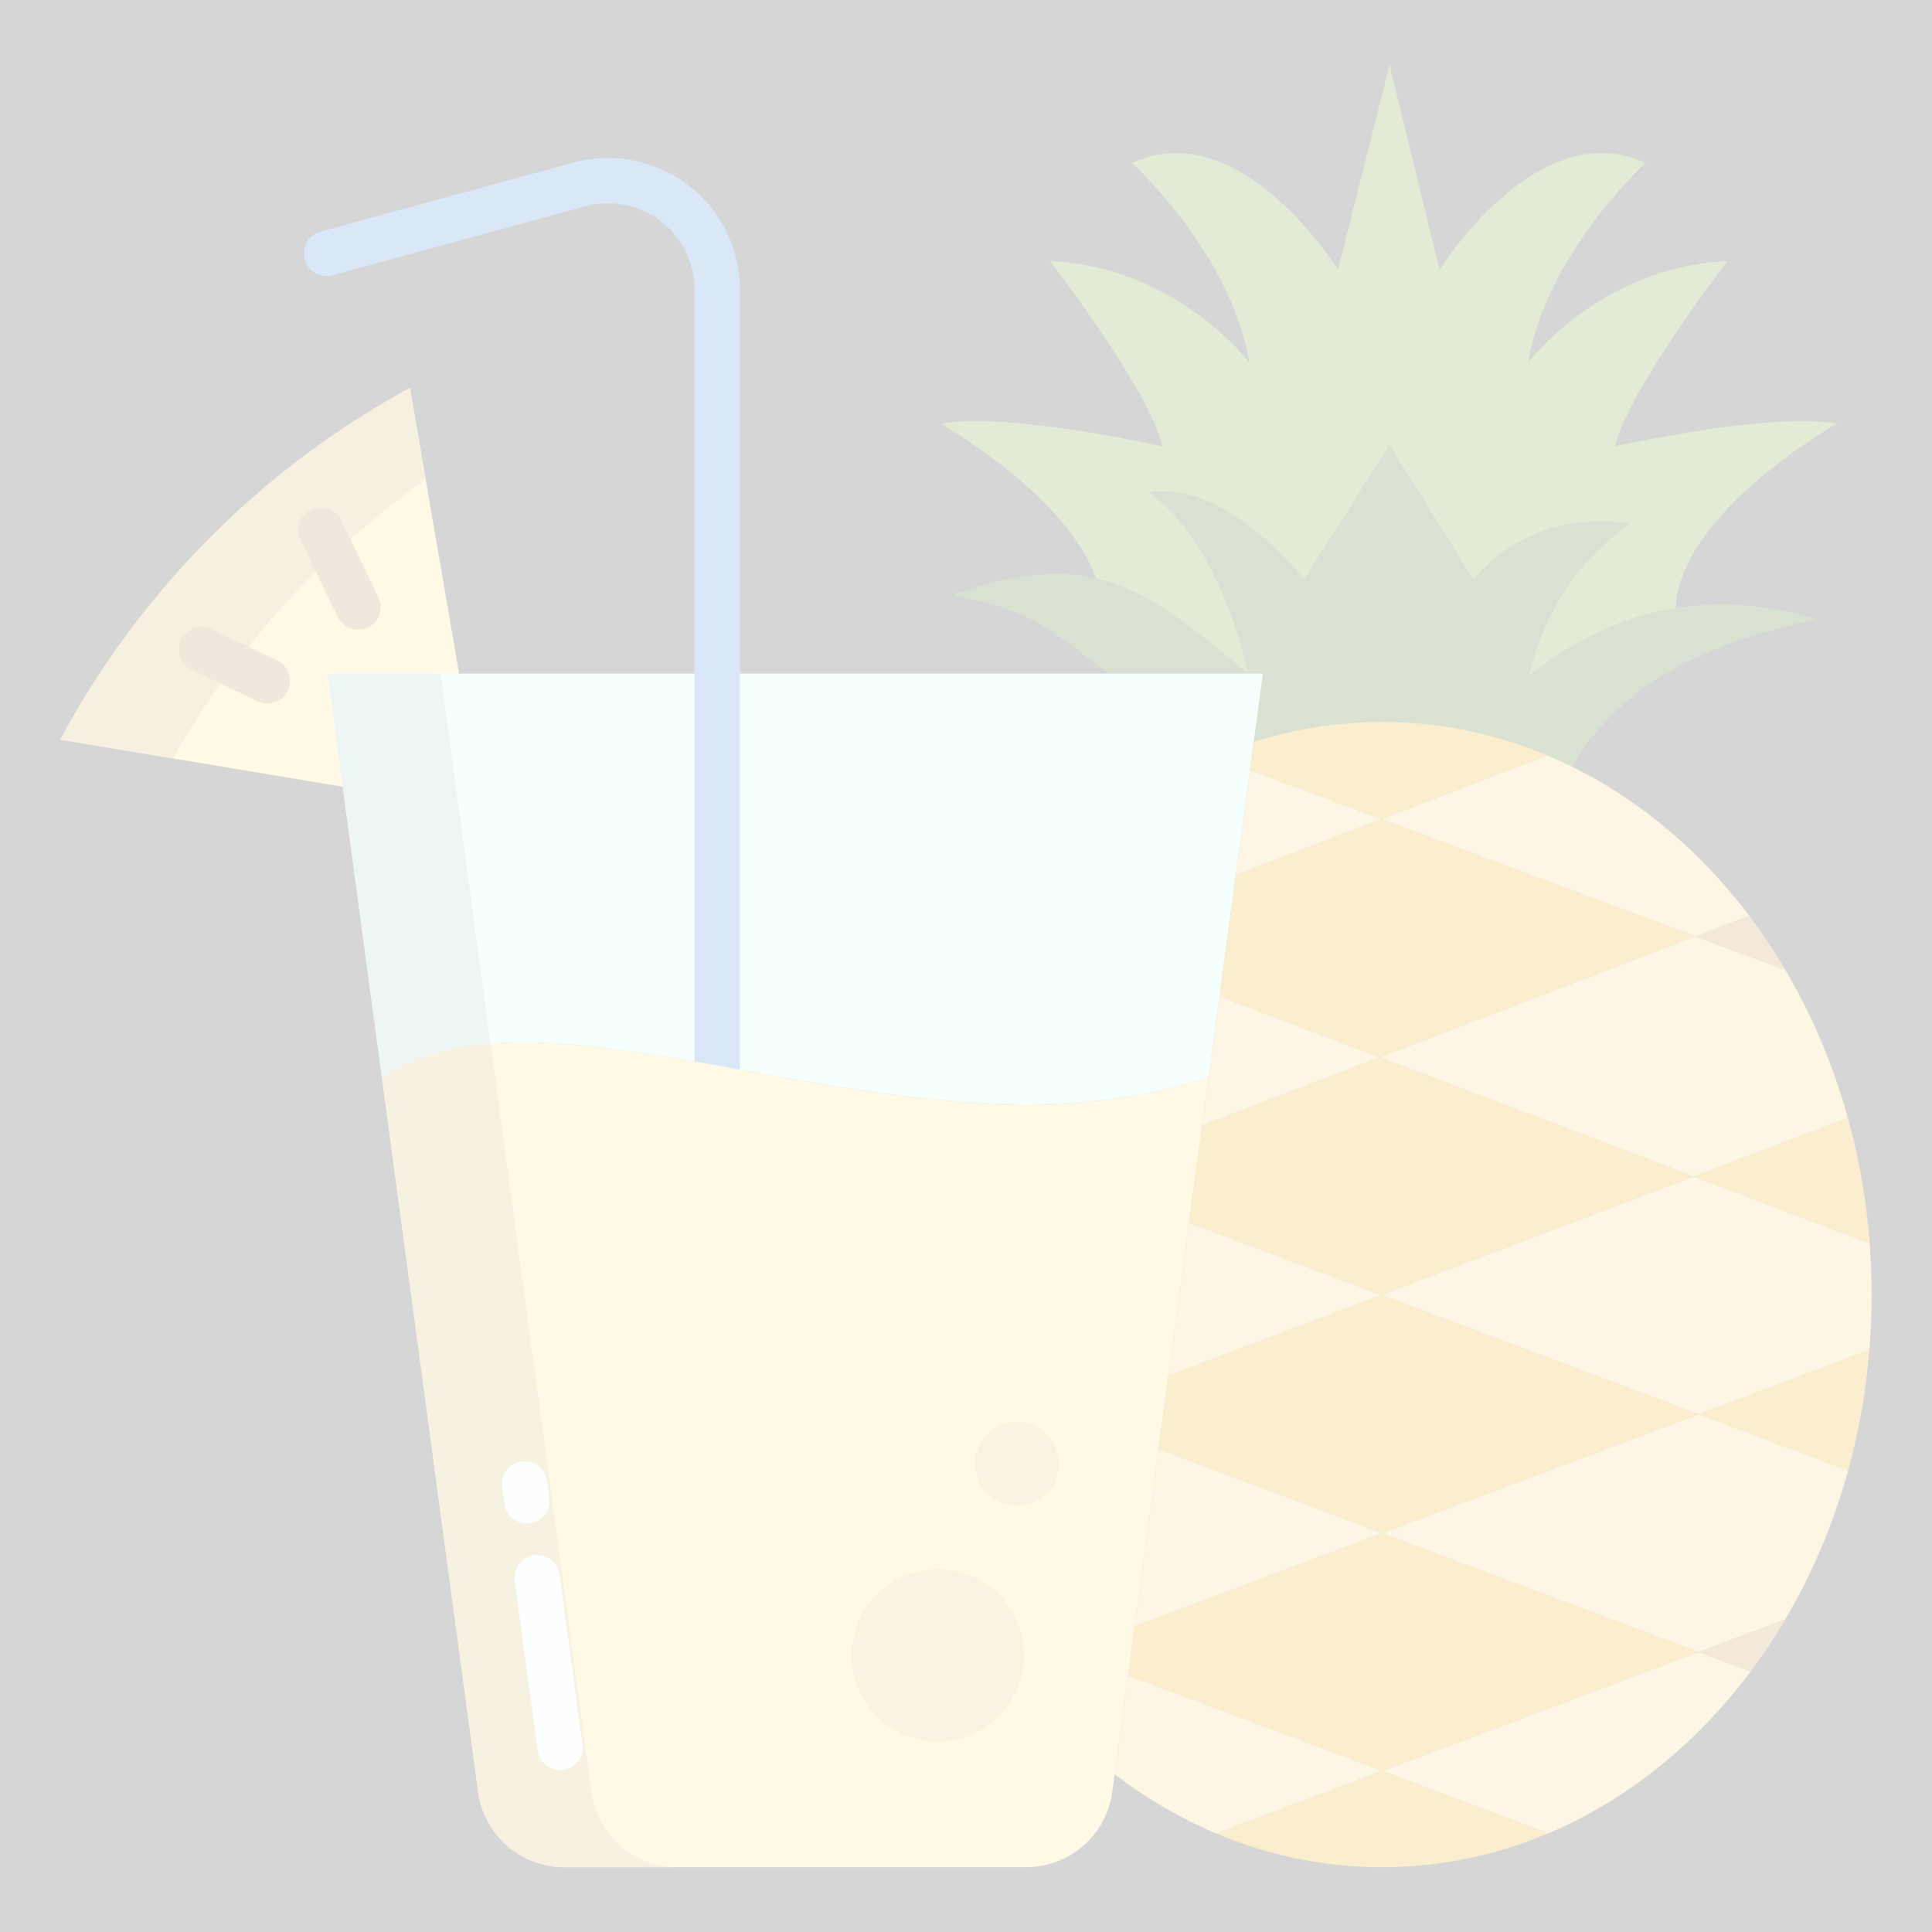 <svg xmlns="http://www.w3.org/2000/svg" version="1.1" xmlns:xlink="http://www.w3.org/1999/xlink" xmlns:svgjs="http://svgjs.com/svgjs" width="512" height="512" x="0" y="0" viewBox="0 0 512 512" style="opacity: 0.2;" xml:space="preserve" class=""><rect x="0" y="0" width="512" height="512" fill="#333333" stroke="none"/><g><path fill="#739937" d="M427.99 118.3s40.98-9.25 58.76-6.02c0 0-41.9 23.79-42.62 48.89v.01c-12.7 2.04-25.94 7.53-38.93 17.99 3.88-16.72 12.56-30.31 26.6-40.39-15.6-1.89-29.78 1.57-41.38 14.77l-22.18-35.53-22.59 35.53c-11.6-13.2-25.46-24.97-41.06-23.08 14.03 10.09 22.4 31.32 26.28 48.04-15.37-12.38-26.34-22.01-40.44-25.23-7.59-21.98-41.11-41-41.11-41 17.79-3.23 58.76 6.02 58.76 6.02-3.23-14.55-29.8-49.13-29.8-49.13 33.95 1.61 52.84 26.98 52.84 26.98-4.85-29.1-31.13-52.96-31.13-52.96 28.83-13.28 54.6 28.34 54.6 28.34l13.65-54.35 13.25 54.35s25.77-41.62 54.6-28.34c0 0-26.29 23.86-31.14 52.96 0 0 18.89-25.37 52.84-26.98 0 0-26.56 34.58-29.8 49.13z" data-original="#739937"></path><path fill="#436f1e" d="M444.13 161.18c-12.7 2.04-25.94 7.53-38.93 17.99 3.88-16.72 12.56-30.31 26.6-40.39-15.6-1.89-29.78 1.57-41.38 14.77l-22.18-35.53-22.59 35.53c-11.6-13.2-25.46-24.97-41.06-23.08 14.03 10.09 22.4 31.32 26.28 48.04l1.37 18.1a112.479 112.479 0 0 1 77.79 3.57h.01c2.21.93 4.38 1.92 6.53 2.98 11.06-18.55 29.45-31.38 64.42-39.03a79.966 79.966 0 0 0-36.86-2.95z" data-original="#436f1e"></path><path fill="#436f1e" d="M330.87 178.51h-36.8c-9.86-5.99-16.67-16.67-41.77-20.85 16.2-5.69 27.97-6.7 38.13-4.38 14.1 3.22 25.07 12.85 40.44 25.23z" data-original="#436f1e"></path><path fill="#ffdf7b" d="m108.63 102.81-1.9 1.06A229.853 229.853 0 0 0 16 196.01l74.84 12.5 30.83-30z" data-original="#ffdf7b"></path><path fill="#ccfff5" d="M330.87 178.51H86.8l14.39 106.87c21.37-13.92 53.2-9.35 88.9-3 41.64 7.41 88.53 17.25 130.2 3l14.39-106.87z" data-original="#ccfff5"></path><path fill="#a5d3ca" d="M116.8 178.51h-30l14.39 106.87c8.192-5.336 17.926-7.948 28.82-8.791z" data-original="#a5d3ca"></path><path fill="#4689d3" d="M190.087 288.375a6 6 0 0 1-6-6V76.819A22.949 22.949 0 0 0 155.1 54.68L88.144 72.941a6 6 0 1 1-3.157-11.577L151.943 43.1a34.948 34.948 0 0 1 44.144 33.716v205.559a6 6 0 0 1-6 6z" data-original="#4689d3"></path><path fill="#f4d376" d="M495.49 329.49q.51 6.72.51 13.59 0 7.44-.6 14.7l-45.28 17.02-84.11-31.61 82.81-31.42z" data-original="#f4d376"></path><path fill="#eaab0c" d="m495.49 329.49-46.67-17.72 40.88-15.51a173.537 173.537 0 0 1 5.79 33.23zM450.12 374.8l45.28-17.02a173.437 173.437 0 0 1-5.64 31.92z" data-original="#eaab0c"></path><path fill="#f4d376" d="m450.12 374.8 39.64 14.9a162.693 162.693 0 0 1-16.64 39.46l-23.02 8.65-83.81-31.5zM489.7 296.26l-40.88 15.51-83.19-31.58 83.66-32.05 23.85 8.9a162.454 162.454 0 0 1 16.56 39.22z" data-original="#f4d376"></path><path fill="#c1914c" d="m473.14 257.04-23.85-8.9 14.26-5.46a151.947 151.947 0 0 1 9.59 14.36zM450.1 437.81l23.02-8.65a151.8 151.8 0 0 1-9.21 13.84z" data-original="#c1914c"></path><path fill="#f4d376" d="m450.1 437.81 13.81 5.19c-14.34 19.15-32.73 34.05-53.61 42.86h-.01l-44.01-16.54zM463.55 242.68l-14.26 5.46L366 217.07l44.03-16.89h.01c2.21.93 4.38 1.92 6.53 2.98 18.13 8.92 34.16 22.53 46.98 39.52z" data-original="#f4d376"></path><g fill="#eaab0c"><path d="m450.12 374.8-83.83 31.51L307 384.03l2.62-19.44 56.39-21.4zM450.1 437.81l-83.82 31.51L298.92 444l1.76-13.03 65.61-24.66zM449.29 248.14l-83.66 32.05-42.47-16.12 4.34-32.23 38.5-14.77zM448.82 311.77l-82.81 31.42-50.93-19.14 3.48-25.83 47.07-18.03zM366.28 469.32l44.01 16.54a112.565 112.565 0 0 1-88.02 0zM410.03 200.18 366 217.07l-34.77-12.97 1.01-7.49a112.479 112.479 0 0 1 77.79 3.57z" fill="#eaab0c" data-original="#eaab0c"></path></g><path fill="#f4d376" d="m366.29 406.31-65.61 24.66 6.32-46.94zM298.92 444l67.36 25.32-44.01 16.54a122.852 122.852 0 0 1-26.88-15.68zM366.01 343.19l-56.39 21.4 5.46-40.54zM366 217.07l-38.5 14.77 3.73-27.74zM365.63 280.19l-47.07 18.03 1.73-12.84 2.87-21.31z" data-original="#f4d376"></path><path fill="#ffdf7b" d="M190.09 282.38c-35.7-6.35-67.53-10.92-88.9 3l25.53 189.51a23.005 23.005 0 0 0 22.79 19.93h122.46a23.005 23.005 0 0 0 22.79-19.93l25.53-189.51c-41.67 14.25-88.56 4.41-130.2-3z" data-original="#ffdf7b"></path><path fill="#e0c169" d="M269.51 376.82a11.1 11.1 0 1 1-11.1 11.1 11.1 11.1 0 0 1 11.1-11.1zM270.93 434.33a22.814 22.814 0 1 1-26.77-18.01 22.816 22.816 0 0 1 26.77 18.01z" data-original="#e0c169"></path><path fill="#d3b767" d="m156.72 474.89-26.71-198.3c-10.894.843-20.628 3.455-28.82 8.791l25.53 189.51a23.005 23.005 0 0 0 22.79 19.93h30a23.005 23.005 0 0 1-22.79-19.931z" data-original="#d3b767"></path><path fill="#d3b562" d="m112.8 127.042-4.17-24.232-1.9 1.06A229.853 229.853 0 0 0 16 196.01l29.788 4.975a229.852 229.852 0 0 1 67.012-73.943z" data-original="#d3b562"></path><path fill="#f4f8fc" d="M139.617 403.767a6 6 0 0 1-5.939-5.2l-.608-4.512a6 6 0 0 1 11.893-1.6l.608 4.511a6 6 0 0 1-5.954 6.8zM148.421 469.132a6 6 0 0 1-5.939-5.2l-6.069-45.059a6 6 0 0 1 11.893-1.6l6.069 45.06a6 6 0 0 1-5.146 6.747 6.138 6.138 0 0 1-.808.052z" data-original="#f4f8fc"></path><path fill="#aa904f" d="M94.9 166.889a6 6 0 0 1-5.4-3.389l-9.924-20.507a6 6 0 0 1 10.8-5.226l9.923 20.507a6 6 0 0 1-5.4 8.615zM70.832 186.426a5.973 5.973 0 0 1-2.576-.585l-17.415-8.294A6 6 0 1 1 56 166.713l17.415 8.294a6 6 0 0 1-2.584 11.419z" data-original="#aa904f"></path></g></svg>
